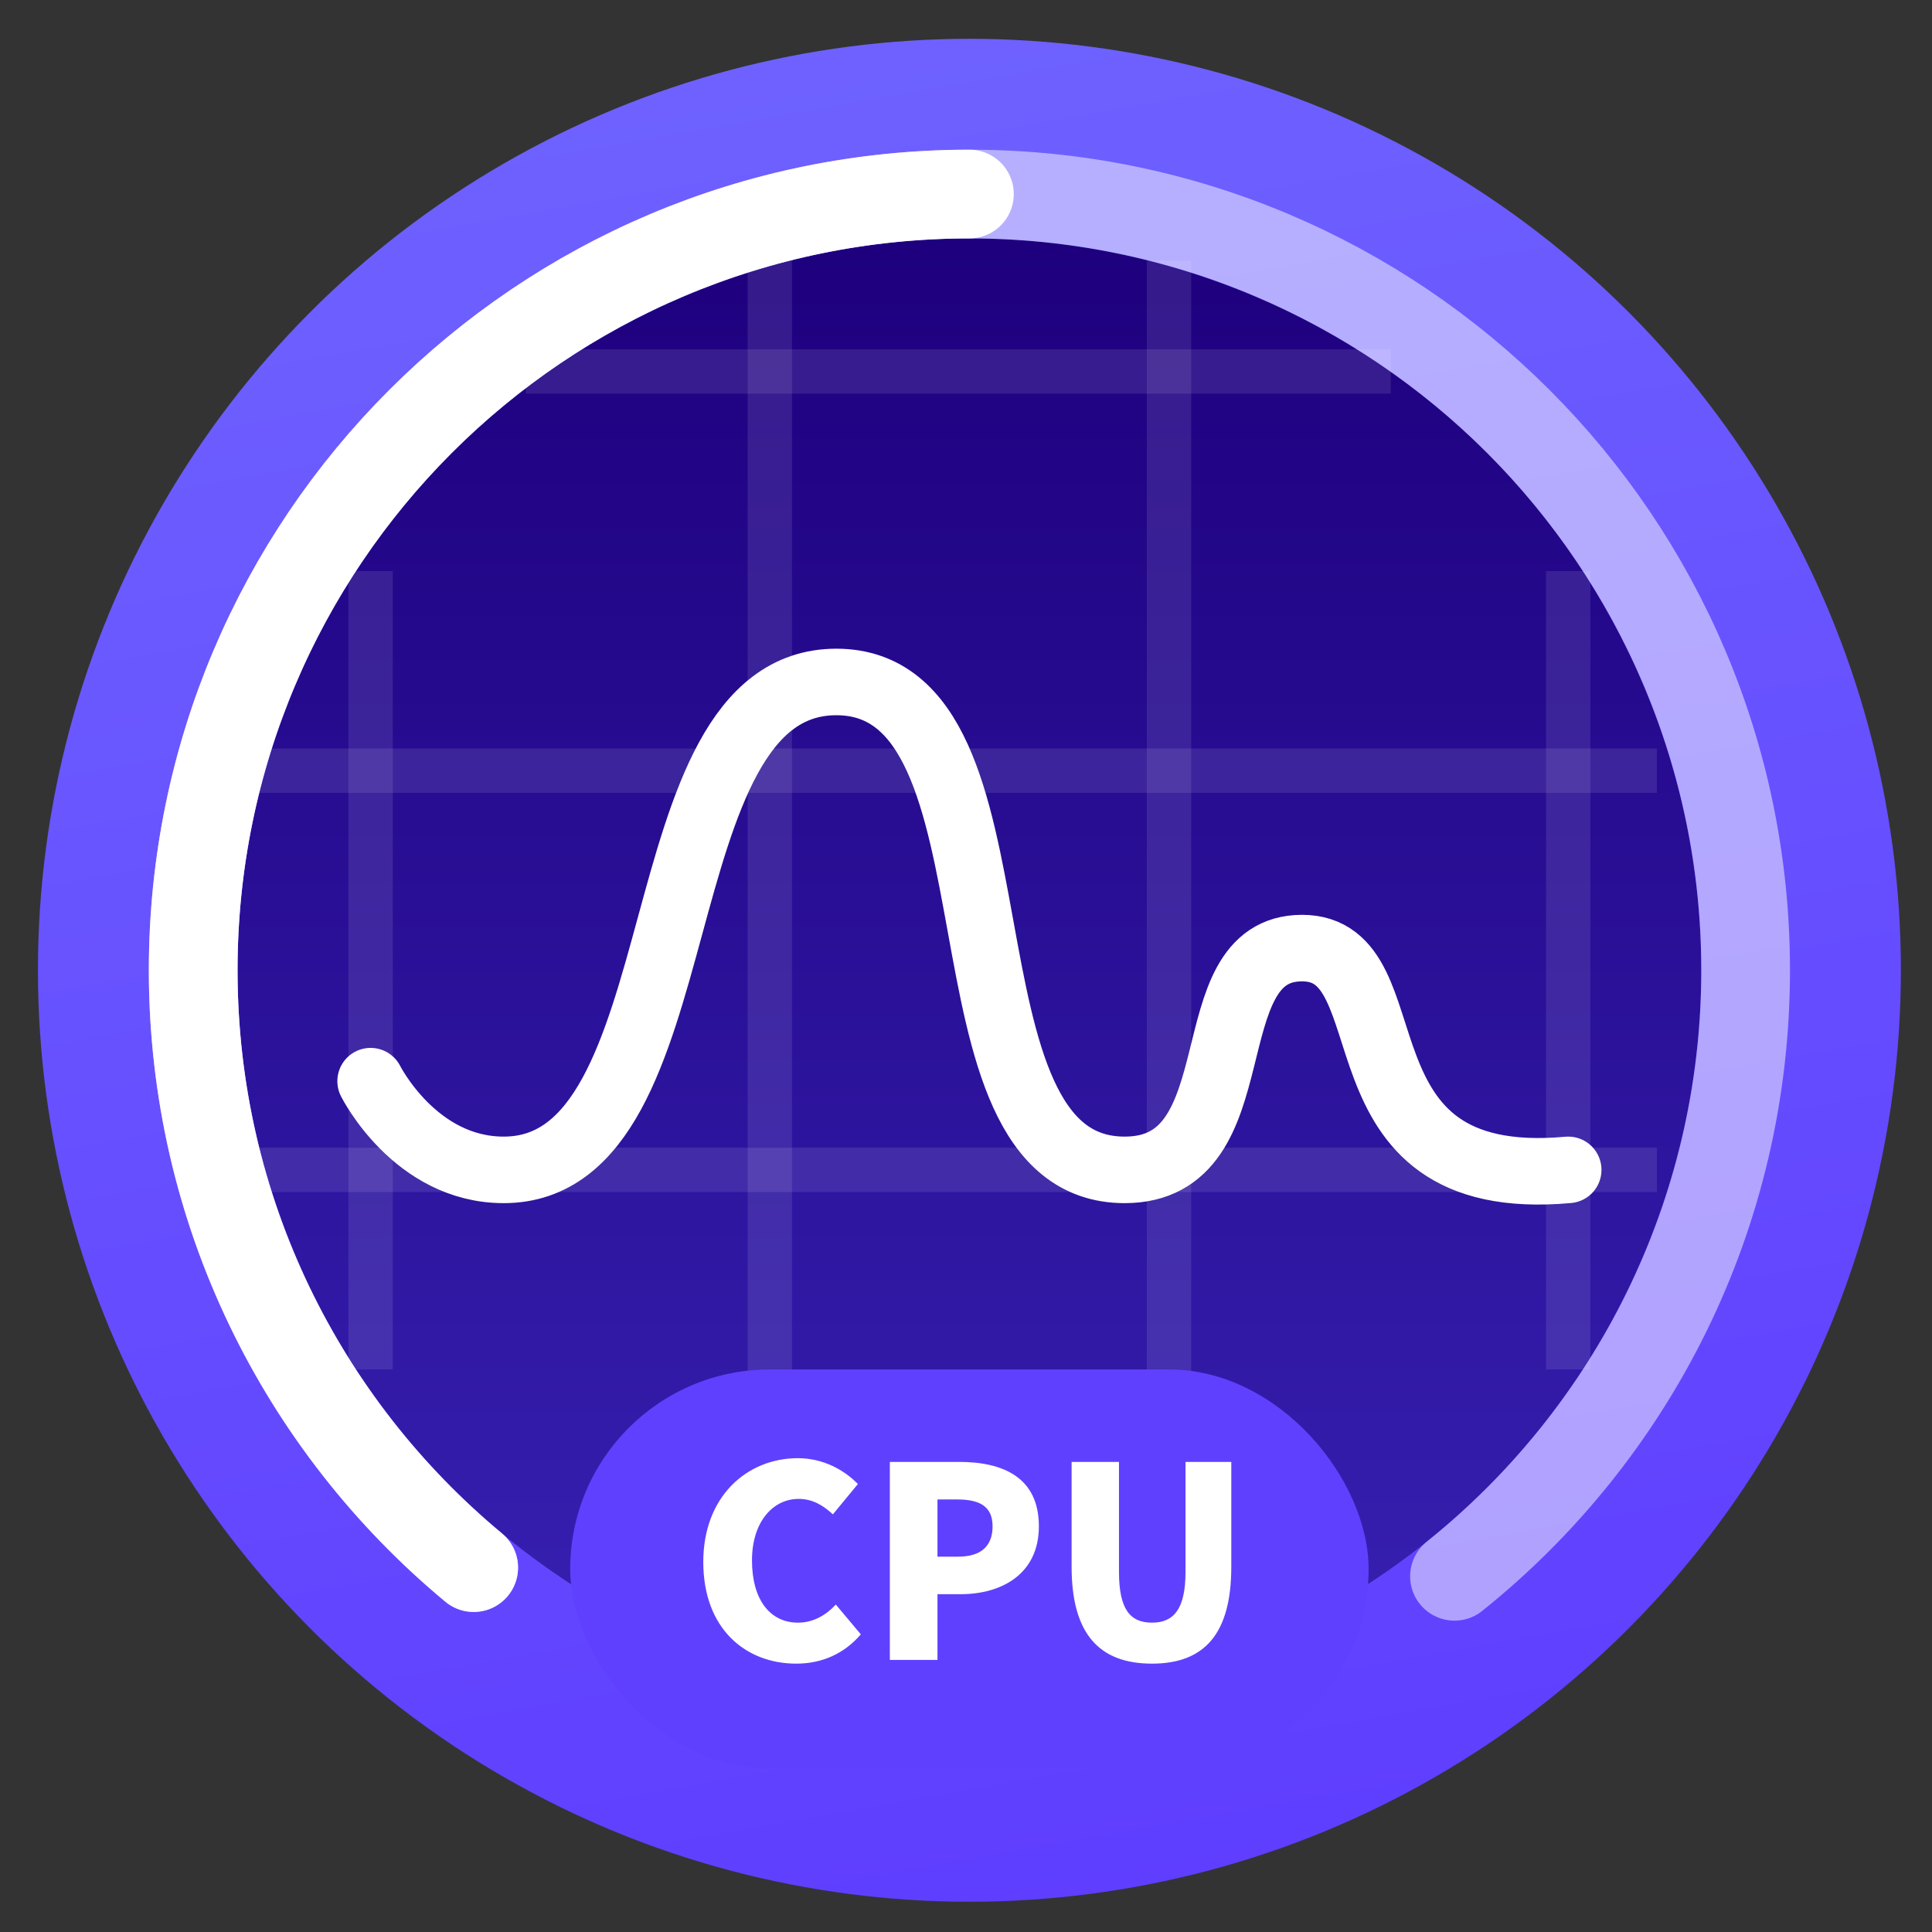 <?xml version="1.0" encoding="UTF-8" standalone="no"?>
<svg
   xmlns:dc="http://purl.org/dc/elements/1.1/"
   xmlns:cc="http://creativecommons.org/ns#"
   xmlns:rdf="http://www.w3.org/1999/02/22-rdf-syntax-ns#"
   xmlns:svg="http://www.w3.org/2000/svg"
   xmlns="http://www.w3.org/2000/svg"
   xmlns:xlink="http://www.w3.org/1999/xlink"
   xmlns:sodipodi="http://sodipodi.sourceforge.net/DTD/sodipodi-0.dtd"
   xmlns:inkscape="http://www.inkscape.org/namespaces/inkscape"
   viewBox="0 0 48 48"
   version="1.1"
   id="svg73"
   sodipodi:docname="deepin-feedback.svg"
   inkscape:version="0.92.2pre0 (973e216, 2017-07-25)">
  <rect x="0" y="0" width="48" height="48" fill="#333333" stroke="none"/>
  <sodipodi:namedview
     pagecolor="#ffffff"
     bordercolor="#666666"
     borderopacity="1"
     objecttolerance="10"
     gridtolerance="10"
     guidetolerance="10"
     inkscape:pageopacity="0"
     inkscape:pageshadow="2"
     inkscape:window-width="1360"
     inkscape:window-height="691"
     id="namedview75"
     showgrid="false"
     inkscape:zoom="4.9166667"
     inkscape:cx="24.40678"
     inkscape:cy="22.983051"
     inkscape:window-x="0"
     inkscape:window-y="0"
     inkscape:window-maximized="1"
     inkscape:current-layer="svg73" />
  <defs
     id="defs17">
    <linearGradient
       id="linearGradient3764"
       y1="47"
       x2="0"
       y2="1"
       gradientUnits="userSpaceOnUse">
      <stop
         stop-color="#23bd88"
         stop-opacity="1"
         id="stop2" />
      <stop
         offset="1"
         stop-color="#26cd93"
         stop-opacity="1"
         id="stop4" />
    </linearGradient>
    <clipPath
       id="clipPath-496265931">
      <g
         transform="translate(0,-1004.362)"
         id="g9">
        <path
           d="m -24 13 c 0 1.105 -0.672 2 -1.5 2 -0.828 0 -1.5 -0.895 -1.5 -2 0 -1.105 0.672 -2 1.5 -2 0.828 0 1.5 0.895 1.5 2 z"
           transform="matrix(15.333,0,0,11.5,415,878.862)"
           fill="#1890d0"
           id="path7" />
      </g>
    </clipPath>
    <clipPath
       id="clipPath-505734700">
      <g
         transform="translate(0,-1004.362)"
         id="g14">
        <path
           d="m -24 13 c 0 1.105 -0.672 2 -1.5 2 -0.828 0 -1.5 -0.895 -1.5 -2 0 -1.105 0.672 -2 1.5 -2 0.828 0 1.5 0.895 1.5 2 z"
           transform="matrix(15.333,0,0,11.5,415,878.862)"
           fill="#1890d0"
           id="path12" />
      </g>
    </clipPath>
    <linearGradient
       inkscape:collect="always"
       xlink:href="#linearGradient-2"
       id="linearGradient137"
       gradientUnits="userSpaceOnUse"
       x1="23"
       y1="5.5"
       x2="23"
       y2="38.5"
       gradientTransform="translate(-78.119,-6.949)" />
    <linearGradient
       x1="23"
       y1="5.5"
       x2="23"
       y2="38.5"
       id="linearGradient-2"
       gradientUnits="userSpaceOnUse">
      <stop
         stop-color="#1E007E"
         offset="0%"
         id="stop11" />
      <stop
         stop-color="#3721B2"
         offset="100%"
         id="stop13" />
    </linearGradient>
    <linearGradient
       inkscape:collect="always"
       xlink:href="#linearGradient-1"
       id="linearGradient135"
       gradientUnits="userSpaceOnUse"
       x1="25.723"
       y1="43"
       x2="18.281"
       y2="1"
       gradientTransform="translate(-78.119,-6.949)" />
    <linearGradient
       x1="25.723"
       y1="43"
       x2="18.281"
       y2="1"
       id="linearGradient-1"
       gradientUnits="userSpaceOnUse">
      <stop
         stop-color="#5F3EFF"
         offset="0%"
         id="stop6" />
      <stop
         stop-color="#6E62FF"
         offset="100%"
         id="stop8" />
    </linearGradient>
  </defs>
  <g
     id="g31" />
  <g
     id="g158">
    <g
       transform="matrix(1.102,0,0,1.102,84.826,7.52)"
       id="g141">
      <circle
         id="Oval-3"
         cx="-55.119"
         cy="15.051"
         r="21"
         style="fill:url(#linearGradient135);fill-rule:evenodd;stroke:none;stroke-width:1" />
      <circle
         id="Oval"
         cx="-55.119"
         cy="15.051"
         r="16.5"
         style="fill:url(#linearGradient137);fill-rule:evenodd;stroke:none;stroke-width:1" />
      <path
         d="m -71.119,10.551 h 31.5"
         id="Path-6"
         inkscape:connector-curvature="0"
         style="opacity:0.1;fill:none;fill-rule:evenodd;stroke:#ffffff;stroke-width:1" />
      <path
         d="m -65.119,1.551 h 19.5"
         id="path22"
         inkscape:connector-curvature="0"
         style="opacity:0.1;fill:none;fill-rule:evenodd;stroke:#ffffff;stroke-width:1" />
      <path
         d="m -71.119,19.551 h 31.5"
         id="path24"
         inkscape:connector-curvature="0"
         style="opacity:0.1;fill:none;fill-rule:evenodd;stroke:#ffffff;stroke-width:1" />
      <path
         d="M -50.619,31.051 V -0.949"
         id="path26"
         inkscape:connector-curvature="0"
         style="opacity:0.1;fill:none;fill-rule:evenodd;stroke:#ffffff;stroke-width:1" />
      <path
         d="M -41.619,24.051 V 6.051"
         id="path28"
         inkscape:connector-curvature="0"
         style="opacity:0.1;fill:none;fill-rule:evenodd;stroke:#ffffff;stroke-width:1" />
      <path
         d="M -59.619,31.051 V -1.949"
         id="path30"
         inkscape:connector-curvature="0"
         style="opacity:0.1;fill:none;fill-rule:evenodd;stroke:#ffffff;stroke-width:1" />
      <path
         d="M -68.619,24.051 V 6.051"
         id="path32"
         inkscape:connector-curvature="0"
         style="opacity:0.1;fill:none;fill-rule:evenodd;stroke:#ffffff;stroke-width:1" />
      <path
         d="m -44.183,28.714 c 4.002,-3.207 6.564,-8.136 6.564,-13.663 0,-9.665 -7.835,-17.5 -17.5,-17.5 -9.665,0 -17.5,7.835 -17.5,17.5 0,5.416 2.46,10.257 6.324,13.467"
         id="Oval-2"
         inkscape:connector-curvature="0"
         style="opacity:0.5;fill:none;fill-rule:evenodd;stroke:#ffffff;stroke-width:2;stroke-linecap:round" />
      <path
         d="m -55.119,-2.449 c -9.665,0 -17.5,7.835 -17.5,17.5 0,5.416 2.46,10.257 6.324,13.467"
         id="path35"
         inkscape:connector-curvature="0"
         style="fill:none;fill-rule:evenodd;stroke:#ffffff;stroke-width:2;stroke-linecap:round;stroke-linejoin:round" />
      <path
         d="m -68.619,17.551 c 0,0 1,2 3,2 4.5,0 3,-11 7.5,-11 4.5,0 2,11 6.5,11 3,0 1.5,-5 4,-5 2.5,0 0.5,5.5 6,5"
         id="Path-5"
         inkscape:connector-curvature="0"
         style="fill:none;fill-rule:evenodd;stroke:#ffffff;stroke-width:1.5;stroke-linecap:round;stroke-linejoin:round" />
      <rect
         id="Rectangle-2"
         x="-64.119"
         y="24.051"
         width="18"
         height="9"
         rx="4.5"
         style="fill:#6040ff;fill-rule:evenodd;stroke:none;stroke-width:1" />
      <path
         d="m -59.025,30.683 c 0.582,0 1.08,-0.222 1.458,-0.66 l -0.564,-0.672 c -0.21,0.228 -0.498,0.408 -0.852,0.408 -0.63,0 -1.038,-0.516 -1.038,-1.404 0,-0.87 0.474,-1.386 1.05,-1.386 0.318,0 0.552,0.144 0.774,0.348 l 0.564,-0.684 c -0.306,-0.312 -0.774,-0.582 -1.356,-0.582 -1.134,0 -2.13,0.852 -2.13,2.34 0,1.512 0.96,2.292 2.094,2.292 z m 2.112,-0.084 v -4.464 h 1.566 c 0.984,0 1.794,0.348 1.794,1.452 0,1.062 -0.822,1.53 -1.764,1.53 h -0.522 v 1.482 z m 1.074,-2.328 h 0.468 c 0.522,0 0.774,-0.246 0.774,-0.684 0,-0.45 -0.288,-0.606 -0.804,-0.606 h -0.438 z m 4.836,2.412 c 1.188,0 1.788,-0.678 1.788,-2.184 v -2.364 h -1.032 v 2.478 c 0,0.846 -0.27,1.146 -0.756,1.146 -0.492,0 -0.744,-0.3 -0.744,-1.146 v -2.478 h -1.068 v 2.364 c 0,1.506 0.618,2.184 1.812,2.184 z"
         id="CPU"
         inkscape:connector-curvature="0"
         style="fill:#ffffff;fill-rule:evenodd;stroke:none;stroke-width:1" />
    </g>
  </g>
</svg>
